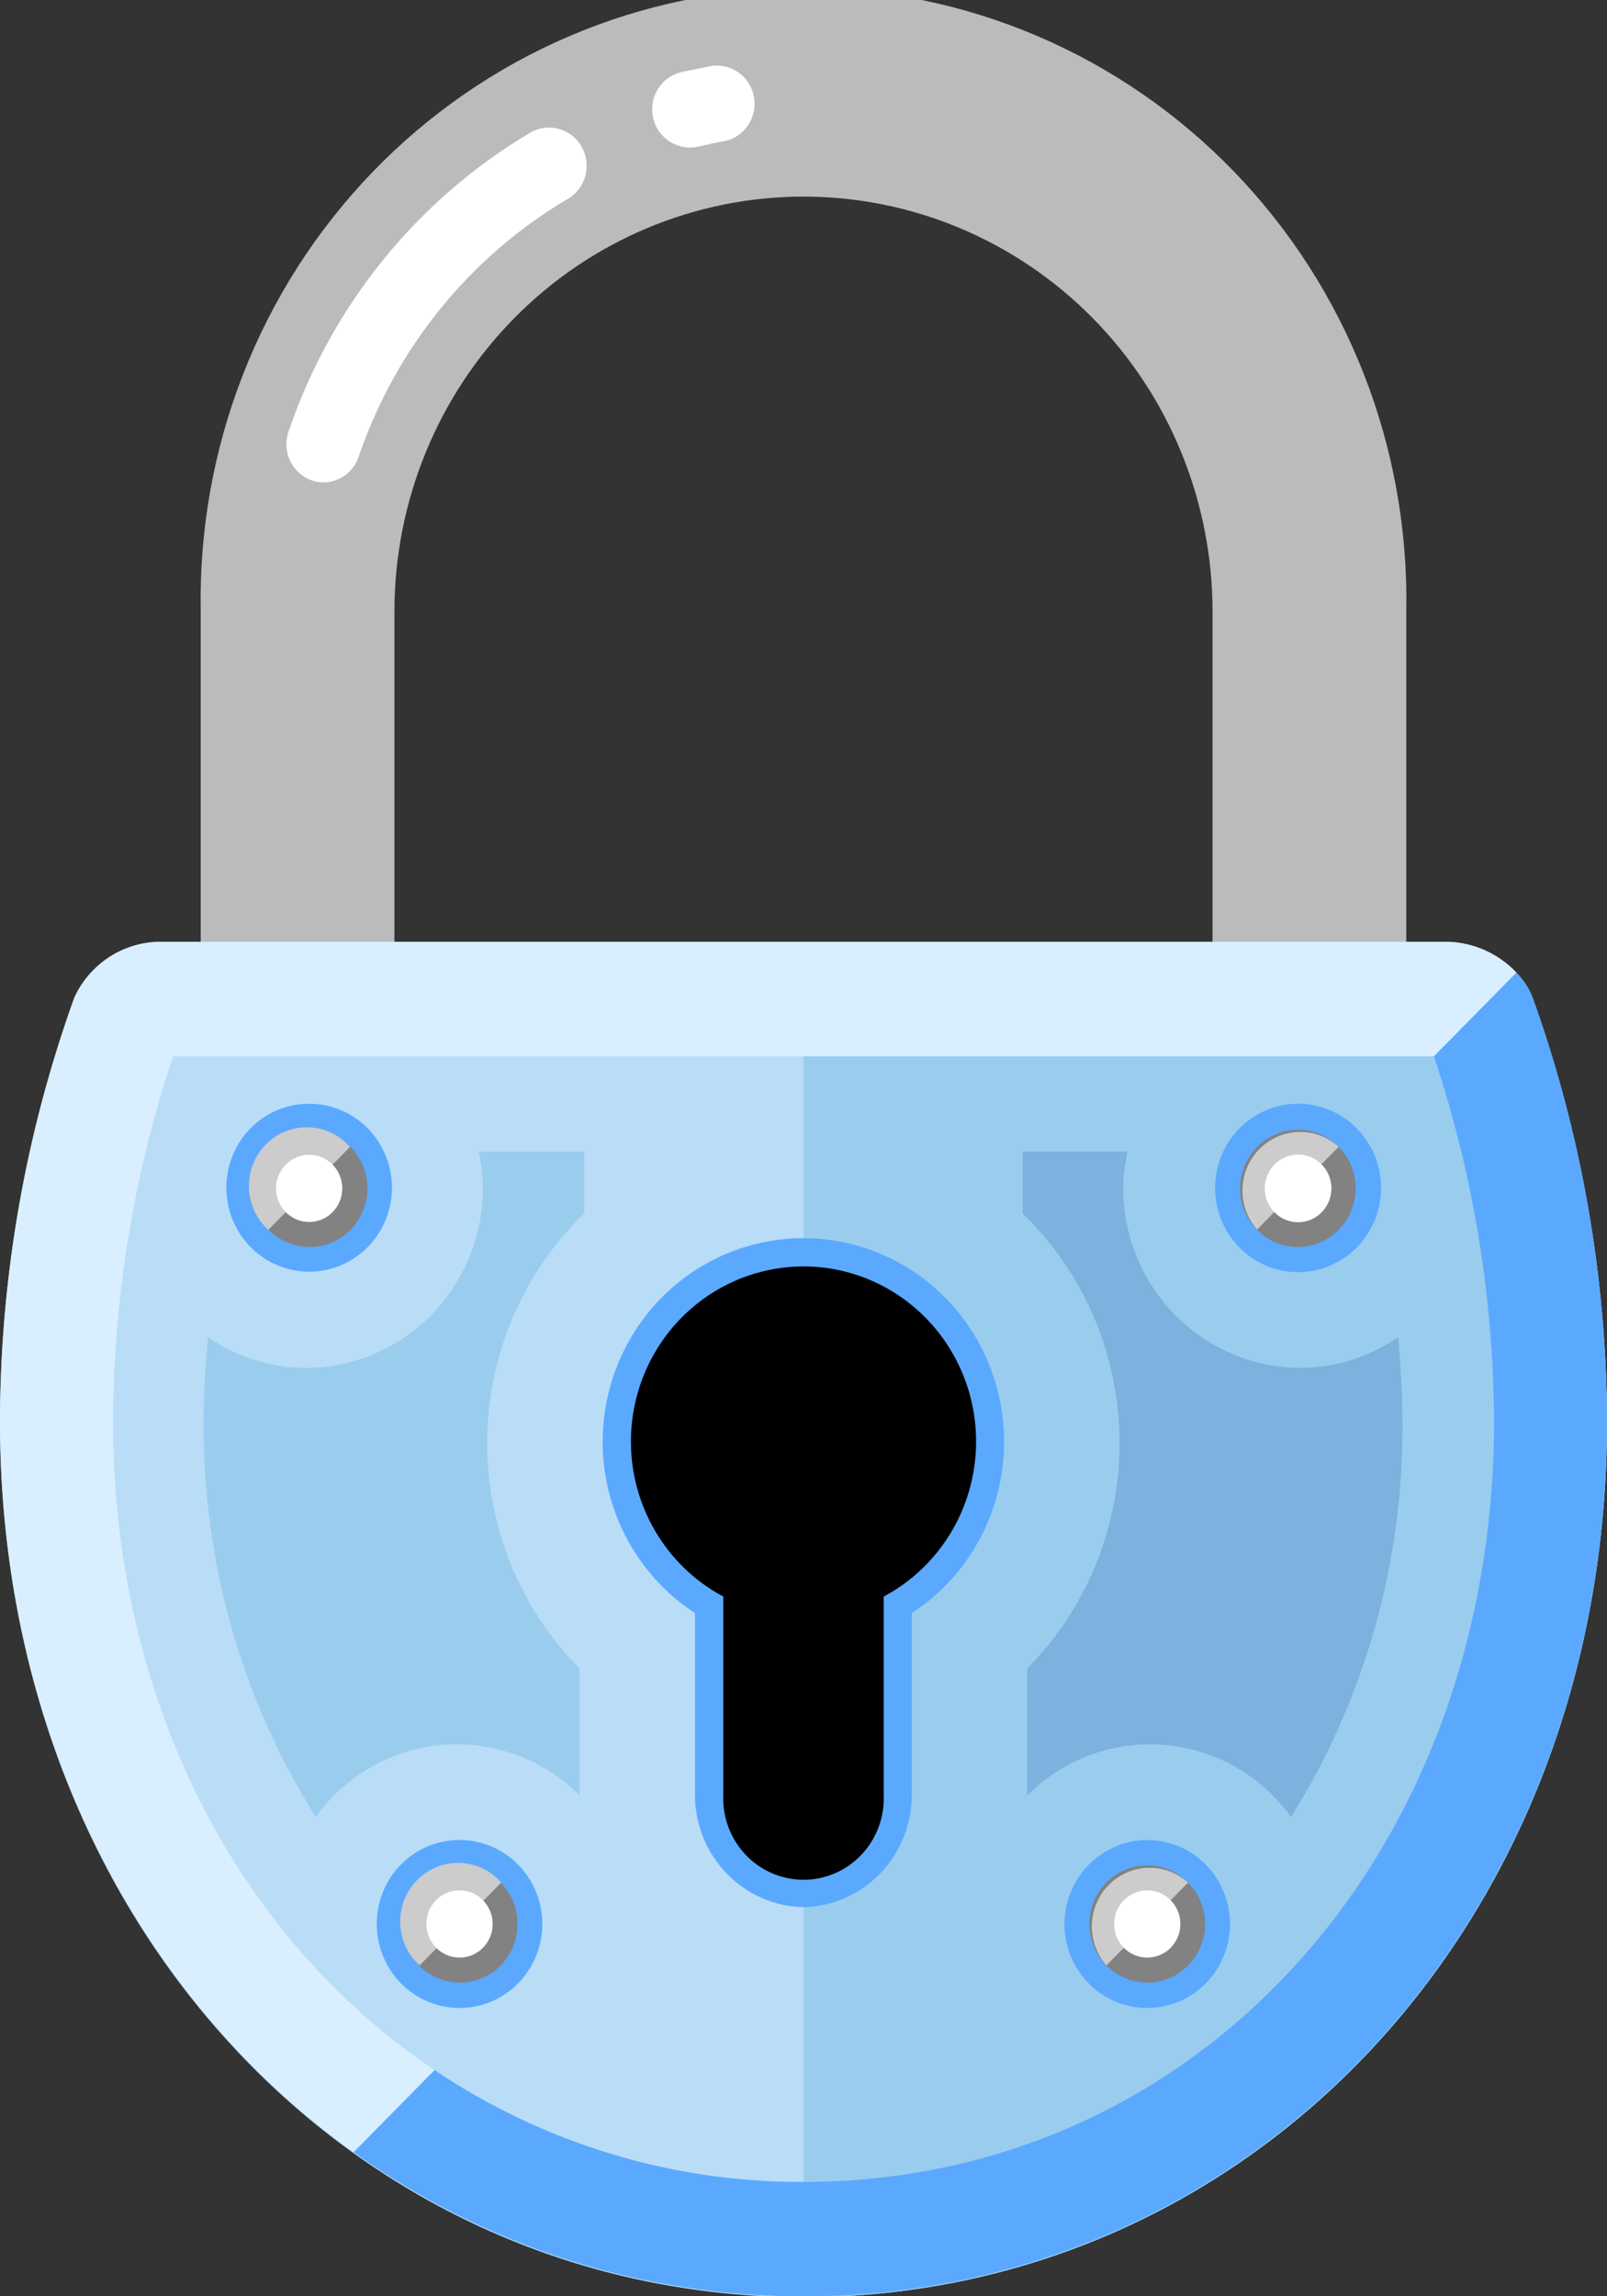 <?xml version="1.0" encoding="UTF-8" standalone="no"?><svg width='77' height='110' viewBox='0 0 77 110' fill='none' xmlns='http://www.w3.org/2000/svg'>
<rect x="0" y="0" width="77" height="110" fill="#333333" stroke="none"/>
<g clip-path='url(#clip0_2491_475)'>
<path d='M18.899 29.297C18.899 24.025 20.965 18.968 24.64 15.241C28.316 11.513 33.302 9.418 38.5 9.418C43.698 9.418 48.684 11.513 52.36 15.241C56.035 18.968 58.1 24.025 58.1 29.297V52.3H67.382V29.297C67.456 25.402 66.764 21.532 65.346 17.912C63.928 14.292 61.813 10.995 59.123 8.215C56.434 5.434 53.225 3.225 49.684 1.717C46.143 0.209 42.341 -0.568 38.5 -0.568C34.659 -0.568 30.857 0.209 27.316 1.717C23.775 3.225 20.566 5.434 17.877 8.215C15.187 10.995 13.072 14.292 11.654 17.912C10.236 21.532 9.544 25.402 9.618 29.297V52.3H18.899V29.297Z' fill='#BBBBBB'/>
<path d='M33.06 7.065C32.615 7.067 32.185 6.903 31.853 6.603C31.52 6.303 31.309 5.889 31.259 5.441C31.209 4.992 31.325 4.541 31.583 4.173C31.841 3.806 32.224 3.548 32.658 3.45L34.006 3.174C34.242 3.128 34.484 3.129 34.719 3.179C34.954 3.228 35.177 3.325 35.375 3.463C35.572 3.601 35.741 3.777 35.87 3.982C36 4.187 36.088 4.416 36.129 4.656C36.17 4.896 36.164 5.141 36.111 5.379C36.057 5.616 35.957 5.84 35.817 6.038C35.677 6.235 35.5 6.403 35.295 6.53C35.09 6.657 34.863 6.742 34.626 6.779C34.234 6.845 33.854 6.933 33.463 7.021C33.331 7.053 33.196 7.067 33.06 7.065Z' fill='white'/>
<path d='M15.498 23.113C15.297 23.114 15.098 23.077 14.911 23.003C14.464 22.838 14.1 22.502 13.896 22.067C13.693 21.631 13.667 21.132 13.824 20.677C15.87 14.654 19.976 9.575 25.399 6.36C25.812 6.116 26.305 6.048 26.767 6.172C27.23 6.296 27.625 6.601 27.866 7.021C28.106 7.44 28.173 7.94 28.051 8.409C27.928 8.878 27.627 9.279 27.214 9.523C22.536 12.28 18.986 16.643 17.204 21.823C17.091 22.194 16.865 22.519 16.558 22.751C16.252 22.982 15.88 23.109 15.498 23.113Z' fill='white'/>
<path d='M69.447 45.157H7.553C6.712 45.185 5.894 45.448 5.191 45.916C4.487 46.385 3.924 47.041 3.565 47.813C1.222 54.316 0.016 61.182 0 68.105C0 92.354 17.237 110.044 38.495 110.044C59.752 110.044 77 92.332 77 68.105C76.978 61.183 75.772 54.317 73.435 47.813C73.076 47.041 72.513 46.385 71.809 45.916C71.106 45.448 70.288 45.185 69.447 45.157Z' fill='#B9DDF6'/>
<path d='M69.447 45.157H38.495V110.044C59.763 110.044 77 92.332 77 68.105C76.978 61.183 75.772 54.317 73.435 47.813C73.076 47.041 72.513 46.385 71.809 45.916C71.106 45.448 70.288 45.185 69.447 45.157Z' fill='#9ACCEE'/>
<path d='M38.495 91.362C37.797 91.346 37.109 91.191 36.47 90.906C35.831 90.62 35.254 90.21 34.771 89.698C34.289 89.186 33.911 88.583 33.658 87.923C33.406 87.263 33.284 86.559 33.3 85.851V77.276C31.55 76.137 30.212 74.454 29.485 72.479C28.757 70.505 28.68 68.344 29.265 66.321C29.85 64.298 31.066 62.522 32.73 61.258C34.393 59.995 36.416 59.312 38.495 59.312C40.573 59.312 42.596 59.995 44.26 61.258C45.924 62.522 47.139 64.298 47.724 66.321C48.309 68.344 48.232 70.505 47.505 72.479C46.778 74.454 45.439 76.137 43.69 77.276V85.939C43.701 87.354 43.163 88.717 42.19 89.732C41.218 90.747 39.89 91.333 38.495 91.362ZM38.495 62.054C36.942 62.039 35.429 62.555 34.201 63.518C32.972 64.481 32.099 65.836 31.723 67.364C31.346 68.891 31.488 70.504 32.125 71.94C32.762 73.376 33.857 74.553 35.234 75.281L35.962 75.666V85.939C35.93 86.29 35.97 86.644 36.081 86.979C36.191 87.314 36.369 87.621 36.603 87.882C36.837 88.143 37.123 88.351 37.441 88.494C37.759 88.636 38.103 88.71 38.451 88.71C38.799 88.71 39.143 88.636 39.461 88.494C39.78 88.351 40.065 88.143 40.299 87.882C40.533 87.621 40.712 87.314 40.822 86.979C40.932 86.644 40.972 86.29 40.94 85.939V75.655L41.668 75.27C43.045 74.542 44.141 73.365 44.778 71.929C45.415 70.493 45.556 68.88 45.18 67.353C44.803 65.825 43.93 64.47 42.702 63.507C41.473 62.544 39.961 62.028 38.408 62.043L38.495 62.054Z' fill='#5AA9FF'/>
<path d='M42.342 76.482V85.939C42.37 86.468 42.291 86.997 42.11 87.494C41.93 87.992 41.651 88.446 41.292 88.831C40.932 89.215 40.499 89.522 40.02 89.731C39.539 89.94 39.023 90.048 38.5 90.048C37.978 90.048 37.461 89.94 36.981 89.731C36.501 89.522 36.068 89.215 35.708 88.831C35.349 88.446 35.07 87.992 34.89 87.494C34.709 86.997 34.63 86.468 34.658 85.939V76.482C33.02 75.611 31.718 74.208 30.959 72.498C30.2 70.788 30.027 68.869 30.47 67.048C30.912 65.227 31.943 63.608 33.399 62.452C34.855 61.295 36.651 60.666 38.5 60.666C40.349 60.666 42.145 61.295 43.601 62.452C45.057 63.608 46.088 65.227 46.531 67.048C46.973 68.869 46.801 70.788 46.041 72.498C45.282 74.208 43.98 75.611 42.342 76.482Z' fill='black'/>
<path d='M14.813 52.873C15.598 52.873 16.364 53.109 17.017 53.551C17.669 53.993 18.178 54.621 18.478 55.356C18.778 56.091 18.857 56.9 18.704 57.681C18.551 58.461 18.173 59.178 17.618 59.741C17.063 60.303 16.356 60.686 15.587 60.842C14.817 60.997 14.02 60.917 13.295 60.613C12.57 60.308 11.951 59.792 11.515 59.131C11.079 58.469 10.846 57.691 10.846 56.896C10.845 56.367 10.946 55.843 11.145 55.355C11.344 54.866 11.636 54.422 12.005 54.048C12.373 53.674 12.811 53.378 13.293 53.176C13.775 52.974 14.292 52.871 14.813 52.873Z' fill='#5AA9FF'/>
<path d='M14.813 54.118C15.363 54.114 15.901 54.275 16.36 54.582C16.819 54.889 17.177 55.327 17.39 55.84C17.603 56.354 17.66 56.921 17.555 57.468C17.449 58.015 17.186 58.517 16.798 58.912C16.41 59.307 15.916 59.576 15.377 59.685C14.838 59.794 14.279 59.738 13.772 59.524C13.264 59.311 12.831 58.949 12.527 58.485C12.223 58.02 12.061 57.475 12.063 56.918C12.063 56.177 12.353 55.467 12.868 54.942C13.383 54.417 14.083 54.121 14.813 54.118Z' fill='#828282'/>
<path d='M12.857 58.913L16.769 54.945C16.518 54.658 16.213 54.427 15.87 54.265C15.528 54.103 15.157 54.014 14.779 54.002C14.402 53.991 14.026 54.058 13.675 54.2C13.324 54.341 13.005 54.554 12.738 54.824C12.471 55.095 12.261 55.419 12.122 55.775C11.983 56.131 11.917 56.512 11.928 56.895C11.939 57.277 12.027 57.654 12.187 58.001C12.347 58.348 12.575 58.658 12.857 58.913Z' fill='#CCCCCC'/>
<path d='M14.813 55.32C15.127 55.32 15.434 55.414 15.695 55.591C15.956 55.768 16.159 56.019 16.279 56.313C16.399 56.607 16.43 56.931 16.369 57.243C16.308 57.555 16.157 57.842 15.935 58.067C15.713 58.292 15.43 58.445 15.123 58.507C14.815 58.569 14.496 58.537 14.206 58.416C13.916 58.294 13.668 58.087 13.494 57.823C13.319 57.558 13.226 57.247 13.226 56.929C13.226 56.502 13.393 56.093 13.691 55.791C13.989 55.489 14.392 55.32 14.813 55.32Z' fill='white'/>
<path d='M54.971 88.143C55.755 88.143 56.522 88.379 57.174 88.821C57.827 89.263 58.335 89.892 58.635 90.627C58.936 91.362 59.014 92.171 58.861 92.951C58.708 93.732 58.33 94.448 57.776 95.011C57.221 95.574 56.514 95.957 55.744 96.112C54.975 96.267 54.177 96.188 53.453 95.883C52.728 95.579 52.108 95.063 51.672 94.401C51.236 93.74 51.004 92.962 51.004 92.166C51.007 91.1 51.425 90.079 52.169 89.325C52.912 88.571 53.919 88.146 54.971 88.143Z' fill='#5AA9FF'/>
<path d='M54.971 89.356C55.519 89.356 56.054 89.521 56.51 89.829C56.966 90.138 57.321 90.577 57.531 91.091C57.741 91.604 57.796 92.169 57.689 92.715C57.582 93.26 57.318 93.761 56.93 94.154C56.543 94.547 56.049 94.814 55.511 94.923C54.974 95.031 54.416 94.976 53.91 94.763C53.404 94.55 52.971 94.19 52.666 93.728C52.362 93.266 52.199 92.722 52.199 92.166C52.198 91.797 52.269 91.431 52.407 91.089C52.546 90.747 52.75 90.437 53.008 90.176C53.265 89.914 53.572 89.707 53.908 89.567C54.245 89.426 54.606 89.354 54.971 89.356Z' fill='#828282'/>
<path d='M53.014 94.15L56.927 90.182C56.398 89.706 55.711 89.453 55.004 89.474C54.298 89.495 53.626 89.789 53.126 90.296C52.626 90.803 52.337 91.484 52.316 92.201C52.295 92.917 52.545 93.615 53.014 94.15Z' fill='#CCCCCC'/>
<path d='M54.971 90.557C55.284 90.557 55.591 90.651 55.852 90.828C56.113 91.005 56.316 91.257 56.437 91.55C56.557 91.845 56.588 92.168 56.527 92.48C56.466 92.792 56.314 93.079 56.093 93.304C55.871 93.529 55.588 93.683 55.28 93.745C54.972 93.807 54.653 93.775 54.363 93.653C54.073 93.531 53.826 93.325 53.651 93.06C53.477 92.796 53.384 92.485 53.384 92.166C53.384 91.74 53.551 91.33 53.849 91.028C54.146 90.727 54.55 90.557 54.971 90.557Z' fill='white'/>
<path d='M22.019 88.143C22.803 88.143 23.57 88.379 24.223 88.821C24.875 89.263 25.383 89.892 25.683 90.627C25.984 91.362 26.062 92.171 25.909 92.951C25.756 93.732 25.378 94.448 24.824 95.011C24.269 95.574 23.562 95.957 22.793 96.112C22.023 96.267 21.225 96.188 20.501 95.883C19.776 95.579 19.156 95.063 18.72 94.401C18.284 93.74 18.052 92.962 18.052 92.166C18.05 91.638 18.152 91.114 18.351 90.625C18.55 90.136 18.842 89.692 19.21 89.318C19.579 88.945 20.017 88.648 20.499 88.447C20.981 88.245 21.497 88.142 22.019 88.143Z' fill='#5AA9FF'/>
<path d='M22.018 89.356C22.567 89.354 23.104 89.516 23.561 89.824C24.018 90.132 24.375 90.57 24.587 91.083C24.798 91.597 24.855 92.162 24.749 92.708C24.643 93.254 24.38 93.756 23.993 94.15C23.606 94.544 23.112 94.813 22.574 94.922C22.036 95.031 21.478 94.977 20.971 94.764C20.464 94.552 20.031 94.191 19.726 93.729C19.421 93.267 19.258 92.723 19.258 92.166C19.258 91.423 19.549 90.71 20.066 90.183C20.583 89.656 21.285 89.359 22.018 89.356Z' fill='#828282'/>
<path d='M24.018 90.182L20.106 94.15C19.824 93.896 19.596 93.586 19.436 93.239C19.276 92.891 19.188 92.515 19.177 92.132C19.166 91.749 19.232 91.368 19.371 91.012C19.511 90.656 19.72 90.333 19.987 90.062C20.254 89.791 20.573 89.579 20.924 89.437C21.275 89.296 21.651 89.229 22.028 89.24C22.406 89.251 22.777 89.341 23.119 89.503C23.462 89.665 23.767 89.896 24.018 90.182Z' fill='#CCCCCC'/>
<path d='M22.029 90.557C22.343 90.559 22.649 90.655 22.908 90.834C23.168 91.012 23.369 91.264 23.488 91.558C23.606 91.852 23.636 92.175 23.574 92.487C23.511 92.798 23.359 93.084 23.137 93.308C22.915 93.532 22.632 93.684 22.324 93.745C22.017 93.806 21.698 93.774 21.409 93.652C21.12 93.53 20.872 93.323 20.699 93.059C20.525 92.795 20.432 92.484 20.432 92.166C20.43 91.954 20.471 91.743 20.551 91.546C20.631 91.35 20.748 91.171 20.897 91.021C21.046 90.871 21.223 90.753 21.417 90.673C21.612 90.594 21.82 90.554 22.029 90.557Z' fill='white'/>
<path d='M62.187 52.873C62.974 52.871 63.745 53.106 64.401 53.548C65.057 53.99 65.568 54.62 65.871 55.358C66.173 56.096 66.253 56.908 66.1 57.691C65.946 58.475 65.567 59.194 65.01 59.759C64.453 60.324 63.744 60.709 62.971 60.864C62.198 61.019 61.398 60.938 60.67 60.632C59.943 60.325 59.322 59.806 58.886 59.141C58.45 58.476 58.218 57.695 58.22 56.896C58.223 55.83 58.642 54.808 59.385 54.054C60.128 53.3 61.136 52.876 62.187 52.873Z' fill='#5AA9FF'/>
<path d='M62.176 54.118C62.725 54.116 63.261 54.279 63.719 54.587C64.176 54.894 64.533 55.332 64.744 55.846C64.956 56.359 65.012 56.924 64.906 57.47C64.801 58.016 64.537 58.518 64.15 58.912C63.763 59.306 63.269 59.575 62.731 59.685C62.194 59.794 61.636 59.739 61.129 59.526C60.622 59.314 60.188 58.954 59.883 58.491C59.578 58.029 59.416 57.485 59.416 56.929C59.418 56.186 59.71 55.475 60.227 54.949C60.743 54.422 61.444 54.124 62.176 54.118Z' fill='#828282'/>
<path d='M64.143 54.934L60.231 58.902C59.761 58.366 59.511 57.669 59.532 56.952C59.553 56.236 59.843 55.554 60.343 55.047C60.842 54.541 61.514 54.246 62.221 54.225C62.927 54.204 63.615 54.458 64.143 54.934Z' fill='#CCCCCC'/>
<path d='M62.187 55.309C62.504 55.306 62.814 55.4 63.078 55.577C63.343 55.754 63.549 56.007 63.672 56.304C63.794 56.6 63.826 56.927 63.765 57.242C63.704 57.558 63.551 57.847 63.327 58.075C63.103 58.302 62.818 58.456 62.507 58.519C62.196 58.581 61.874 58.548 61.581 58.424C61.289 58.3 61.04 58.09 60.865 57.822C60.69 57.554 60.598 57.239 60.6 56.918C60.603 56.492 60.771 56.084 61.068 55.783C61.365 55.482 61.767 55.312 62.187 55.309Z' fill='white'/>
<path d='M5.412 68.061C5.441 62.122 6.413 56.227 8.292 50.602H68.708L72.664 46.59C71.808 45.686 70.638 45.156 69.403 45.113H7.553C6.712 45.141 5.894 45.404 5.191 45.872C4.487 46.341 3.924 46.998 3.565 47.77C1.222 54.272 0.016 61.139 0 68.061C0 83.183 6.716 95.771 16.943 103.1L20.823 99.165C11.433 92.872 5.412 81.53 5.412 68.061Z' fill='#D9EFFF'/>
<path d='M77 68.061C76.978 61.139 75.772 54.273 73.435 47.769C73.259 47.328 72.996 46.927 72.664 46.59L68.708 50.602C70.585 56.227 71.558 62.122 71.588 68.061C71.588 88.849 57.362 104.522 38.495 104.522C32.211 104.551 26.061 102.686 20.823 99.165L16.943 103.1C23.247 107.612 30.779 110.023 38.495 110C59.763 110 77 92.287 77 68.061Z' fill='#5AA9FF'/>
<path d='M27.768 85.939V79.921C26.347 78.489 25.223 76.783 24.463 74.903C23.704 73.023 23.323 71.008 23.344 68.977C23.366 66.945 23.788 64.939 24.587 63.076C25.386 61.213 26.545 59.531 27.996 58.13V55.165H22.932C23.06 55.741 23.13 56.328 23.138 56.918C23.138 59.199 22.245 61.387 20.656 63.001C19.066 64.615 16.91 65.523 14.661 65.526C12.985 65.525 11.348 65.01 9.966 64.049C9.846 65.416 9.76 66.76 9.76 68.061C9.703 74.781 11.568 81.373 15.128 87.041C15.839 86.054 16.751 85.234 17.802 84.637C18.854 84.041 20.02 83.681 21.222 83.584C22.423 83.487 23.631 83.654 24.762 84.073C25.894 84.493 26.923 85.156 27.779 86.016L27.768 85.939Z' fill='#9ACCEE'/>
<path d='M49.221 85.939V79.921C50.642 78.489 51.765 76.783 52.525 74.904C53.285 73.025 53.666 71.01 53.645 68.979C53.625 66.948 53.204 64.942 52.407 63.078C51.61 61.215 50.453 59.533 49.004 58.13V55.165H54.025C53.896 55.741 53.827 56.328 53.819 56.918C53.824 59.197 54.719 61.382 56.307 62.994C57.895 64.607 60.048 65.517 62.295 65.526C63.975 65.525 65.615 65.01 67.001 64.049C67.11 65.416 67.197 66.76 67.197 68.061C67.263 74.778 65.41 81.37 61.861 87.041C61.151 86.054 60.238 85.234 59.187 84.637C58.135 84.041 56.969 83.681 55.768 83.584C54.566 83.487 53.359 83.654 52.227 84.073C51.095 84.493 50.066 85.156 49.21 86.016L49.221 85.939Z' fill='#7DB1DE'/>
</g>
<defs>
<clipPath id='clip0_2491_475'>
<rect width='77' height='110' fill='white'/>
</clipPath>
</defs>
</svg>
